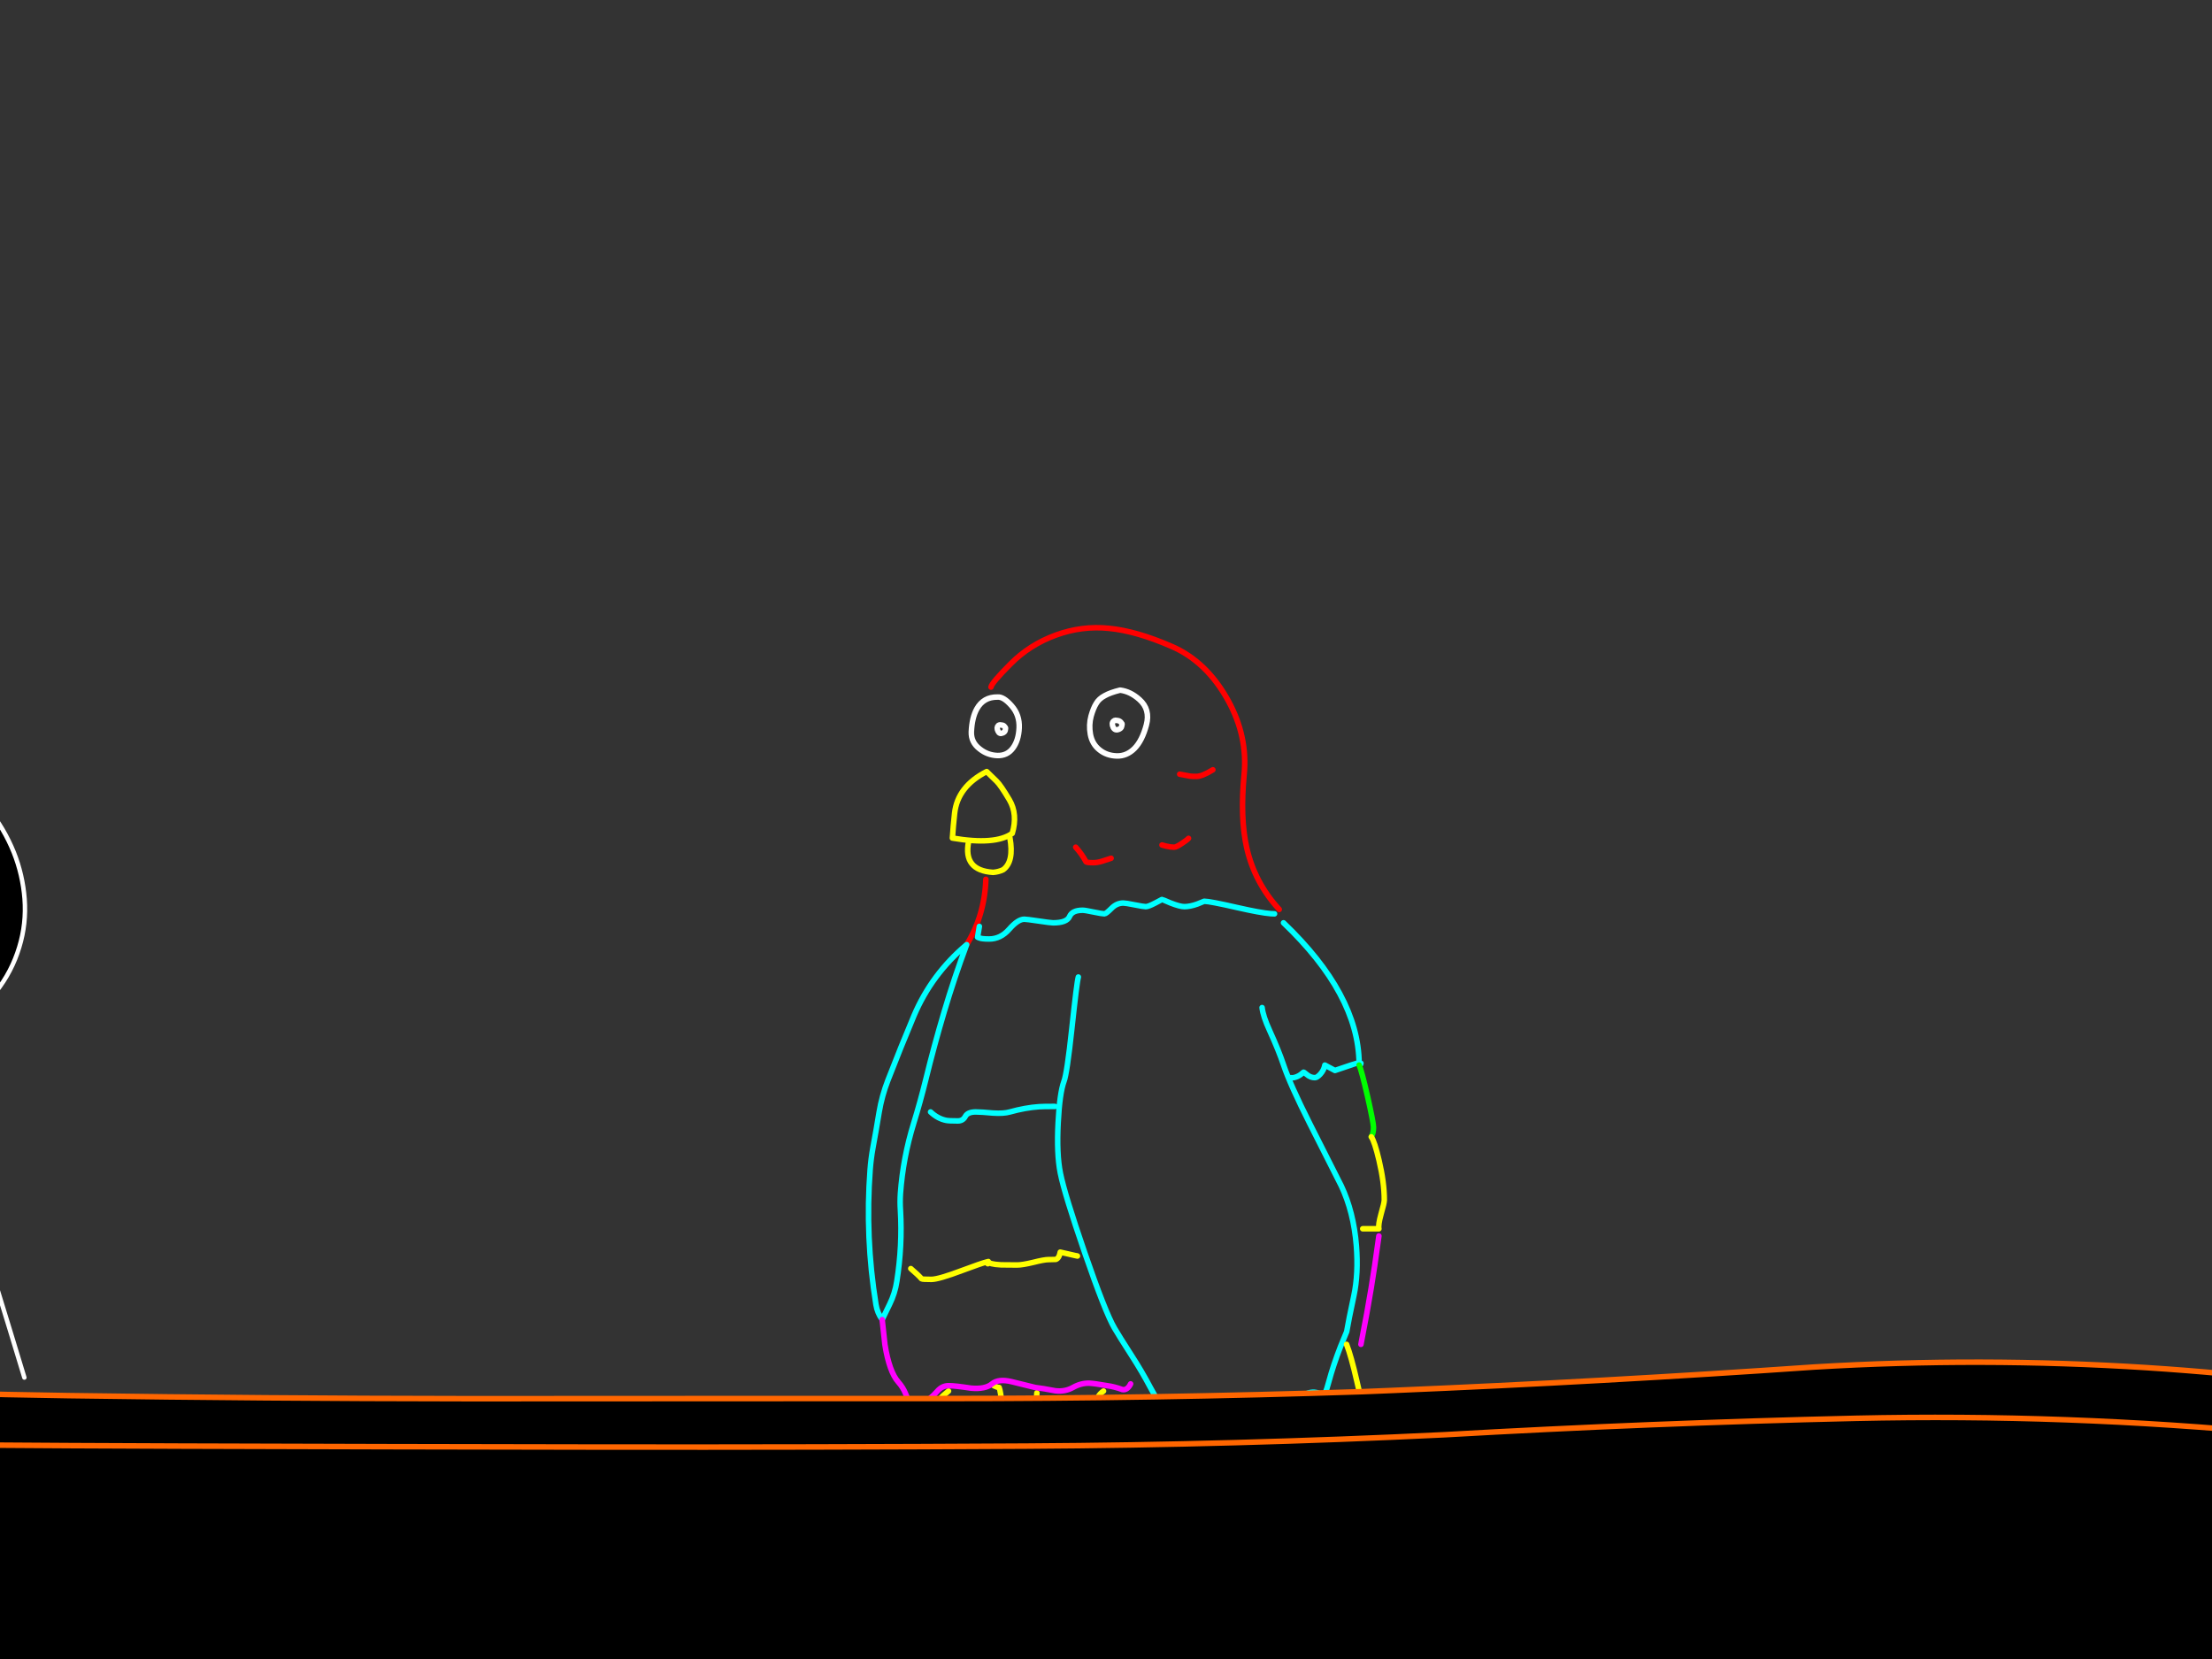 <?xml version="1.0" encoding="utf-8"?>
<svg id="EdithAnim12" image-rendering="inherit" baseProfile="basic" version="1.1" x="0px" y="0px" width="800" height="600" xmlns="http://www.w3.org/2000/svg" xmlns:xlink="http://www.w3.org/1999/xlink">
  <rect width="100%" height="100%" fill="#333333" stroke="none"/>
  <g id="14_JurorParrotf89r1" overflow="visible">
    <g id="JurorsBack">
      <path fill="#000" stroke="none" d="M-600.78,132.23 Q-602.78,132.91 -604.7,133.75 -622.1,140.63 -633.86,155.11 -646.22,170.31 -645.38,189.95 -644.58,209.15 -634.58,225.63 -629.38,234.23 -613.22,242.19 -604.9,246.27 -598.14,248.03 -591.9,249.63 -586.98,249.23 -584.3,249.03 -581.02,247.71 -572.74,244.39 -560.58,234.15 -553.66,228.31 -548.54,222.59 -543.34,216.79 -542.42,213.79 -538.78,202.15 -539.1,189.91 -539.66,170.31 -550.86,154.47 -555.94,147.35 -563.58,142.79 -580.42,132.71 -600.18,134.11 L-600.78,132.23 M-616.78,181.95 L-620.74,184.87 -616.78,181.95 M-580.14,172.99 L-584.14,175.91 -580.14,172.99 M-584.7,226.87 Q-585.82,226.67 -586.94,226.51 -585.82,226.67 -584.7,226.87 -573.18,228.47 -567.1,218.51 -573.18,228.47 -584.7,226.87 M-820.54,138.11 Q-829.1,140.31 -836.5,145.15 -843.78,149.87 -850.06,156.07 -856.46,162.47 -860.54,170.63 -864.66,178.99 -865.66,188.15 -866.66,197.27 -864.58,206.15 -862.5,215.23 -857.94,223.23 -853.38,231.19 -846.86,237.63 -840.1,244.27 -831.66,248.51 -827.02,250.91 -822.02,252.23 -818.22,253.19 -814.22,253.55 -811.74,253.47 -809.26,253.19 -802.46,252.39 -795.9,250.19 -786.9,247.19 -779.34,241.35 -771.82,235.47 -767.18,226.95 -762.9,219.07 -760.78,210.43 -758.66,201.79 -759.42,192.87 -760.22,183.51 -764.38,174.95 -768.34,166.75 -774.3,159.91 -780.1,153.27 -786.74,147.43 -793.86,141.27 -802.98,138.47 -811.66,135.71 -820.54,138.11 M-795.18,177.23 Q-793.14,178.55 -793.14,180.39 -793.14,178.55 -795.18,177.23 -797.26,175.91 -800.18,175.91 -797.26,175.91 -795.18,177.23 M-826.38,174.75 Q-824.5,175.87 -824.5,177.47 -824.5,175.87 -826.38,174.75 -828.26,173.63 -830.9,173.63 -828.26,173.63 -826.38,174.75 M-832.94,230.99 Q-833.06,231.11 -833.06,231.35 -833.06,231.11 -832.94,230.99 -829.5,227.79 -826.42,230.99 -829.5,227.79 -832.94,230.99 M-1044.54,141.71 L-1044.26,142.43 -1039.42,141.07 -1044.26,142.43 Q-1050.78,144.91 -1056.5,148.95 -1063.02,153.63 -1067.62,160.19 -1071.74,166.03 -1074.26,172.83 -1076.66,179.43 -1077.38,186.43 -1078.14,193.59 -1077.1,200.59 -1075.98,208.03 -1072.7,214.83 -1069.58,221.39 -1064.26,226.43 -1058.9,231.51 -1052.26,234.99 -1047.9,237.31 -1043.14,238.51 -1040.3,239.19 -1037.3,239.51 -1030.46,240.51 -1023.62,239.07 -1023.06,238.95 -1022.46,238.83 -1015.94,237.27 -1009.9,234.19 -1003.46,230.79 -998.22,225.83 -992.94,220.75 -989.18,214.23 -985.58,208.11 -983.86,201.19 -982.14,194.35 -982.62,187.35 -983.14,180.03 -985.3,173.11 -987.42,166.31 -991.26,160.43 -995.1,154.51 -1000.26,149.43 -1005.74,144.11 -1012.62,140.95 -1019.66,137.71 -1027.58,137.51 -1034.3,138.19 -1040.94,140.27 -1042.54,140.75 -1044.18,141.11 L-1044.54,141.71 M-1031.42,174.03 L-1025.98,174.67 -1031.42,174.03 M-1026.98,221.91 Q-1025.02,220.51 -1025.02,218.51 -1025.02,220.51 -1026.98,221.91 -1028.94,223.31 -1031.74,223.31 -1028.94,223.31 -1026.98,221.91 M-1051.26,179.91 L-1056.7,179.27 -1051.26,179.91 M-187.02,135.83 Q-195.42,137.71 -203.06,141.95 -211.34,146.59 -217.3,153.99 -222.9,160.95 -225.34,169.51 -227.9,178.31 -228.3,187.55 -228.7,196.55 -227.54,205.51 -226.42,214.39 -221.42,221.83 -216.26,229.51 -208.74,234.75 -201.46,239.87 -193.14,243.03 -184.3,246.31 -174.86,246.75 -165.86,247.51 -157.46,244.11 -148.66,240.63 -142.34,233.43 -135.98,226.23 -132.02,217.67 -128.06,209.07 -126.42,199.63 -124.86,190.63 -125.98,181.51 -127.14,171.99 -131.42,163.31 -135.66,154.83 -142.62,148.47 -148.54,143.03 -155.38,138.79 -161.9,134.71 -169.22,132.23 L-169.82,134.11 Q-178.54,134.07 -187.02,135.83 M-162.14,177.47 L-158.3,180.39 -162.14,177.47 M-193.82,180.39 L-189.98,183.31 -193.82,180.39 M-193.9,221.67 Q-193.22,221.51 -192.54,221.39 -193.22,221.51 -193.9,221.67 -199.14,223.15 -201.82,218.51 -199.14,223.15 -193.9,221.67 M-410.7,166.55 Q-414.66,174.47 -416.18,183.07 -417.74,191.79 -416.46,200.51 -415.1,209.87 -410.42,217.91 -405.78,225.87 -398.46,231.35 -390.86,236.95 -381.82,239.23 -380.14,239.63 -378.5,239.91 -372.62,240.83 -366.7,240.03 -365.02,239.75 -363.34,239.39 -354.26,237.43 -346.38,232.79 -338.26,228.15 -332.54,220.91 -326.78,213.63 -324.1,204.75 -321.5,196.27 -322.18,187.31 -322.86,178.59 -326.06,170.55 -329.54,161.95 -335.34,154.71 -340.98,147.71 -348.86,143.31 -356.62,138.99 -365.58,139.07 -374.9,139.15 -383.98,141.07 L-384.34,141.71 -384.06,142.43 -379.22,141.07 -384.06,142.43 Q-392.18,146.03 -399.1,151.83 -406.46,158.03 -410.7,166.55 M-391.06,179.91 L-396.5,179.27 -391.06,179.91 M-371.22,174.03 L-365.78,174.67 -371.22,174.03 M-371.54,223.31 Q-368.74,223.31 -366.78,221.91 -364.82,220.51 -364.82,218.51 -364.82,220.51 -366.78,221.91 -368.74,223.31 -371.54,223.31Z" test="JurorsBack" vector-effect="non-scaling-stroke" stroke-width="1"/>
      <path id="Layer3_0_1_STROKES" stroke="#FFF" stroke-width="1.6" stroke-linejoin="round" stroke-linecap="round" fill="none" d="M-384.06,142.43 Q-392.18,146.03 -399.1,151.83 -406.46,158.03 -410.7,166.55 -414.66,174.47 -416.18,183.07 -417.74,191.79 -416.46,200.51 -415.1,209.87 -410.42,217.91 -405.78,225.87 -398.46,231.35 -390.86,236.95 -381.82,239.23 -380.14,239.63 -378.5,239.91 -372.62,240.83 -366.7,240.03 -365.02,239.75 -363.34,239.39 -354.26,237.43 -346.38,232.79 -338.26,228.15 -332.54,220.91 -326.78,213.63 -324.1,204.75 -321.5,196.27 -322.18,187.31 -322.86,178.59 -326.06,170.55 -329.54,161.95 -335.34,154.71 -340.98,147.71 -348.86,143.31 -356.62,138.99 -365.58,139.07 -374.9,139.15 -383.98,141.07 L-384.34,141.71 M-379.22,141.07 L-384.06,142.43 M-391.06,179.91 L-396.5,179.27 M-371.22,174.03 L-365.78,174.67 M-371.54,223.31 Q-368.74,223.31 -366.78,221.91 -364.82,220.51 -364.82,218.51 M-169.82,134.11 Q-178.54,134.07 -187.02,135.83 -195.42,137.71 -203.06,141.95 -211.34,146.59 -217.3,153.99 -222.9,160.95 -225.34,169.51 -227.9,178.31 -228.3,187.55 -228.7,196.55 -227.54,205.51 -226.42,214.39 -221.42,221.83 -216.26,229.51 -208.74,234.75 -201.46,239.87 -193.14,243.03 -184.3,246.31 -174.86,246.75 -165.86,247.51 -157.46,244.11 -148.66,240.63 -142.34,233.43 -135.98,226.23 -132.02,217.67 -128.06,209.07 -126.42,199.63 -124.86,190.63 -125.98,181.51 -127.14,171.99 -131.42,163.31 -135.66,154.83 -142.62,148.47 -148.54,143.03 -155.38,138.79 -161.9,134.71 -169.22,132.23 L-177.82,130.75 M-162.14,177.47 L-158.3,180.39 M-193.82,180.39 L-189.98,183.31 M-201.82,218.51 Q-199.14,223.15 -193.9,221.67 -193.22,221.51 -192.54,221.39 M-172.18,251.67 Q-171.38,252.67 -170.54,253.71 -147.38,283.03 -135.86,319.99 -128.86,342.51 -121.82,364.91 M-232.22,366.63 Q-227.82,322.87 -205.86,285.87 -195.02,267.55 -180.38,253.71 -179.3,252.67 -178.22,251.67 M-418.7,372.11 Q-414.22,345.03 -406.66,319.07 -403.38,307.79 -400.26,296.39 -393.38,271.27 -383.22,248.95 -381.86,245.99 -380.38,243.23 M-364.7,243.23 Q-355.86,257.83 -349.58,275.31 -340.66,300.15 -332.74,325.91 -327.46,343.03 -322.26,360.23 M-1039.42,141.07 L-1044.26,142.43 Q-1050.78,144.91 -1056.5,148.95 -1063.02,153.63 -1067.62,160.19 -1071.74,166.03 -1074.26,172.83 -1076.66,179.43 -1077.38,186.43 -1078.14,193.59 -1077.1,200.59 -1075.98,208.03 -1072.7,214.83 -1069.58,221.39 -1064.26,226.43 -1058.9,231.51 -1052.26,234.99 -1047.9,237.31 -1043.14,238.51 -1040.3,239.19 -1037.3,239.51 -1030.46,240.51 -1023.62,239.07 -1023.06,238.95 -1022.46,238.83 -1015.94,237.27 -1009.9,234.19 -1003.46,230.79 -998.22,225.83 -992.94,220.75 -989.18,214.23 -985.58,208.11 -983.86,201.19 -982.14,194.35 -982.62,187.35 -983.14,180.03 -985.3,173.11 -987.42,166.31 -991.26,160.43 -995.1,154.51 -1000.26,149.43 -1005.74,144.11 -1012.62,140.95 -1019.66,137.71 -1027.58,137.51 -1034.3,138.19 -1040.94,140.27 -1042.54,140.75 -1044.18,141.11 L-1044.54,141.71 M-1031.42,174.03 L-1025.98,174.67 M-1031.74,223.31 Q-1028.94,223.31 -1026.98,221.91 -1025.02,220.51 -1025.02,218.51 M-814.22,253.55 Q-811.74,253.47 -809.26,253.19 -802.46,252.39 -795.9,250.19 -786.9,247.19 -779.34,241.35 -771.82,235.47 -767.18,226.95 -762.9,219.07 -760.78,210.43 -758.66,201.79 -759.42,192.87 -760.22,183.51 -764.38,174.95 -768.34,166.75 -774.3,159.91 -780.1,153.27 -786.74,147.43 -793.86,141.27 -802.98,138.47 -811.66,135.71 -820.54,138.11 -829.1,140.31 -836.5,145.15 -843.78,149.87 -850.06,156.07 -856.46,162.47 -860.54,170.63 -864.66,178.99 -865.66,188.15 -866.66,197.27 -864.58,206.15 -862.5,215.23 -857.94,223.23 -853.38,231.19 -846.86,237.63 -840.1,244.27 -831.66,248.51 -827.02,250.91 -822.02,252.23 -818.22,253.19 -814.22,253.55Z M-800.18,175.91 Q-797.26,175.91 -795.18,177.23 -793.14,178.55 -793.14,180.39 M-830.9,173.63 Q-828.26,173.63 -826.38,174.75 -824.5,175.87 -824.5,177.47 M-600.18,134.11 Q-580.42,132.71 -563.58,142.79 -555.94,147.35 -550.86,154.47 -539.66,170.31 -539.1,189.91 -538.78,202.15 -542.42,213.79 -543.34,216.79 -548.54,222.59 -553.66,228.31 -560.58,234.15 -572.74,244.39 -581.02,247.71 -584.3,249.03 -586.98,249.23 -591.9,249.63 -598.14,248.03 -604.9,246.27 -613.22,242.19 -629.38,234.23 -634.58,225.63 -644.58,209.15 -645.38,189.95 -646.22,170.31 -633.86,155.11 -622.1,140.63 -604.7,133.75 -602.78,132.91 -600.78,132.23 M-616.78,181.95 L-620.74,184.87 M-580.14,172.99 L-584.14,175.91 M-567.1,218.51 Q-573.18,228.47 -584.7,226.87 -585.82,226.67 -586.94,226.51 M-1051.26,179.91 L-1056.7,179.27 M-1078.18,346.87 Q-1077.22,341.07 -1075.62,335.35 -1069.62,313.71 -1063.58,291.99 -1057.06,268.67 -1047.5,247.31 -1046.86,245.87 -1044.82,241.83 M-540.9,355.27 Q-544.02,328.99 -553.62,305.55 -563.02,282.47 -573.38,259.91 -575.42,255.51 -577.9,251.83 M-599.94,251.83 Q-602.82,258.59 -604.3,266.31 -606.18,276.07 -608.58,285.55 -614.22,307.75 -618.62,330.43 -621.02,342.95 -623.38,355.27 M-806.86,256.75 Q-802.34,263.67 -798.58,271.31 -789.42,289.99 -780.98,308.87 -773.46,325.71 -768.62,343.95 M-826.42,230.99 Q-829.5,227.79 -832.94,230.99 -833.06,231.11 -833.06,231.35 M-863.94,343.95 Q-861.98,337.71 -859.46,331.67 -850.34,310.11 -841.06,288.47 -834.26,272.55 -825.66,258.15 -825.26,257.43 -824.82,256.75 M-1021.06,242.23 Q-1013.58,253.07 -1009.78,262.71 -1000.9,285.23 -992.98,308.63 -987.7,324.11 -982.46,339.67" test="JurorsBack"/>
    </g>
    <g id="Tween-1">
      <g id="JurorsFront">
        <path fill="#000" stroke="none" d="M-765.474,275.215 Q-772.203,275.896 -778.851,277.979 -780.453,278.459 -782.095,278.82 L-782.455,279.42 -782.215,280.101 -777.329,278.78 -782.215,280.101 Q-788.703,282.624 -794.43,286.669 -800.958,291.355 -805.564,297.924 -809.689,303.771 -812.213,310.579 -814.616,317.188 -815.336,324.196 -816.097,331.365 -815.056,338.374 -813.935,345.823 -810.651,352.632 -807.527,359.2 -802.2,364.246 -796.833,369.333 -790.185,372.817 -785.815,375.139 -781.094,376.301 -778.206,377.041 -775.206,377.343 -768.358,378.344 -761.509,376.902 -760.94,376.781 -760.388,376.622 -753.818,375.113 -747.772,372.016 -741.324,368.612 -736.077,363.646 -730.791,358.559 -727.026,352.031 -723.422,345.903 -721.7,338.975 -719.977,332.126 -720.458,325.117 -720.979,317.788 -723.141,310.86 -725.264,304.051 -729.109,298.164 -732.954,292.236 -738.12,287.15 -743.607,281.823 -750.495,278.659 -757.544,275.415 -765.474,275.215 M-789.184,317.668 L-794.631,317.027 -789.184,317.668 M-769.319,311.781 L-763.872,312.422 -769.319,311.781 M-769.639,361.122 Q-766.836,361.122 -764.873,359.721 -762.911,358.319 -762.911,356.316 -762.911,358.319 -764.873,359.721 -766.836,361.122 -769.639,361.122 M-988.513,260.917 L-989.113,262.84 Q-1027.041,260.757 -1042.059,295.16 -1050.55,314.664 -1045.824,335.33 -1039.536,362.885 -1011.942,372.817 -1007.337,374.409 -1002.21,375.621 -999.884,376.159 -997.484,376.622 -996.476,376.808 -994.961,376.862 -993.468,376.854 -991.556,376.622 -990.224,376.465 -988.953,376.261 -957.931,371.234 -947.862,337.573 -937.369,302.489 -963.281,276.377 -974.015,265.643 -988.513,260.917 M-981.424,306.254 L-977.579,309.178 -981.424,306.254 M-1013.143,309.178 L-1009.299,312.101 -1013.143,309.178 M-1013.223,350.509 Q-1012.543,350.349 -1011.862,350.229 -1012.543,350.349 -1013.223,350.509 -1018.51,351.991 -1021.153,347.345 -1018.51,351.991 -1013.223,350.509 M-1164.372,356.917 Q-1159.166,337.453 -1167.656,319.31 -1174.385,304.932 -1184.998,293.158 -1195.611,281.423 -1211.191,279.701 -1232.097,279.941 -1211.311,280.021 -1230.655,282.544 -1246.395,293.959 -1263.336,306.214 -1267.381,326.599 -1271.386,346.825 -1263.135,365.528 -1255.446,383.07 -1239.586,393.883 -1232.468,398.687 -1224.327,399.931 -1221.463,400.371 -1218.48,400.371 -1216.088,400.691 -1213.794,400.772 -1196.94,401.351 -1183.917,389.278 -1169.459,375.941 -1164.372,356.917 M-1219.761,327 Q-1217.879,328.121 -1217.879,329.723 -1217.879,328.121 -1219.761,327 -1221.644,325.878 -1224.287,325.878 -1221.644,325.878 -1219.761,327 M-1197.534,327.841 Q-1195.451,329.162 -1195.451,331.005 -1195.451,329.162 -1197.534,327.841 -1199.576,326.519 -1202.5,326.519 -1199.576,326.519 -1197.534,327.841 M-1246.074,361.763 L-1226.85,368.171 -1246.074,361.763 M-269.455,271.811 L-270.056,269.888 Q-272.058,270.609 -273.981,271.45 -291.402,278.339 -303.177,292.837 -315.552,308.056 -314.711,327.721 -313.91,346.945 -303.898,363.445 -298.691,372.056 -282.511,380.026 -274.192,384.102 -267.452,385.833 -261.167,387.459 -256.238,387.075 -253.556,386.859 -250.271,385.553 -241.966,382.243 -229.805,371.976 -222.877,366.129 -217.75,360.402 -212.544,354.594 -211.623,351.59 -207.978,339.936 -208.299,327.681 -208.859,308.056 -220.073,292.196 -225.16,285.067 -232.809,280.502 -249.67,270.409 -269.455,271.811 M-286.076,319.711 L-290.041,322.634 -286.076,319.711 M-249.39,310.739 L-253.395,313.663 -249.39,310.739 M-253.956,364.687 Q-255.077,364.487 -256.198,364.326 -255.077,364.487 -253.956,364.687 -242.421,366.289 -236.334,356.316 -242.421,366.289 -253.956,364.687 M-489.53,276.176 Q-498.221,273.413 -507.112,275.816 -515.682,278.019 -523.092,282.865 -530.381,287.591 -536.669,293.798 -543.077,300.206 -547.162,308.377 -551.287,316.747 -552.288,325.918 -553.289,335.05 -551.207,343.941 -549.124,353.032 -544.558,361.042 -539.993,369.012 -533.465,375.46 -526.696,382.109 -518.246,386.354 -513.583,388.753 -508.634,390.039 -504.789,391.052 -500.784,391.4 -498.289,391.304 -495.818,391 -489.024,390.24 -482.441,388.036 -473.43,385.032 -465.86,379.185 -458.331,373.298 -453.685,364.767 -449.4,356.877 -447.277,348.226 -445.154,339.576 -445.915,330.644 -446.716,321.273 -450.881,312.702 -454.846,304.492 -460.814,297.643 -466.621,290.995 -473.269,285.148 -480.398,278.98 -489.53,276.176 M-481.76,314.985 Q-479.677,316.306 -479.677,318.149 -479.677,316.306 -481.76,314.985 -483.803,313.663 -486.726,313.663 -483.803,313.663 -481.76,314.985 M-512.959,312.502 Q-511.077,313.623 -511.077,315.225 -511.077,313.623 -512.959,312.502 -514.841,311.38 -517.485,311.38 -514.841,311.38 -512.959,312.502 M-519.527,368.812 Q-519.647,368.932 -519.647,369.172 -519.647,368.932 -519.527,368.812 -516.083,365.608 -512,368.812 -516.083,365.608 -519.527,368.812 M-68.124,289.553 Q-75.493,295.761 -79.738,304.291 -83.703,312.221 -85.225,320.832 -86.787,329.563 -85.505,338.294 -84.144,347.666 -79.458,355.716 -74.812,363.686 -67.483,369.172 -59.873,374.779 -50.822,377.062 -49.159,377.467 -47.498,377.703 -41.619,378.659 -35.723,377.823 -34.016,377.602 -32.319,377.222 -23.228,375.26 -15.338,370.614 -7.208,365.968 -1.48,358.719 4.287,351.43 6.97,342.539 9.573,334.049 8.893,325.077 8.212,316.347 5.008,308.296 1.523,299.686 -4.284,292.437 -9.931,285.428 -17.821,281.022 -25.59,276.697 -34.562,276.777 -43.893,276.857 -52.985,278.78 L-53.345,279.42 -53.065,280.141 -48.219,278.78 -53.065,280.141 Q-61.195,283.746 -68.124,289.553 M-40.209,311.781 L-34.762,312.422 -40.209,311.781 M-60.074,317.668 L-65.52,317.027 -60.074,317.668 M-40.529,361.122 Q-37.726,361.122 -35.763,359.721 -33.801,358.319 -33.801,356.316 -33.801,358.319 -35.763,359.721 -37.726,361.122 -40.529,361.122Z" test="JurorsFront" vector-effect="non-scaling-stroke" stroke-width="1"/>
        <path id="Layer4_0_1_STROKES" stroke="#FFF" stroke-width="1.602" stroke-linejoin="round" stroke-linecap="round" fill="none" d="M-53.065,280.141 Q-61.195,283.746 -68.124,289.553 -75.493,295.761 -79.738,304.291 -83.703,312.221 -85.225,320.832 -86.787,329.563 -85.505,338.294 -84.144,347.666 -79.458,355.716 -74.812,363.686 -67.483,369.172 -59.873,374.779 -50.822,377.062 -49.159,377.467 -47.498,377.723 -41.619,378.659 -35.703,377.843 -34.016,377.602 -32.319,377.222 -23.228,375.26 -15.338,370.614 -7.208,365.968 -1.48,358.719 4.287,351.43 6.97,342.539 9.573,334.049 8.893,325.077 8.212,316.347 5.008,308.296 1.523,299.686 -4.284,292.437 -9.931,285.428 -17.821,281.022 -25.59,276.697 -34.562,276.777 -43.893,276.857 -52.985,278.78 L-53.345,279.42 M-48.219,278.78 L-53.065,280.141 M-40.209,311.781 L-34.762,312.422 M-60.074,317.668 L-65.52,317.027 M-500.784,391.4 Q-498.289,391.304 -495.818,391.02 -489.024,390.24 -482.441,388.036 -473.43,385.032 -465.86,379.185 -458.331,373.298 -453.685,364.767 -449.4,356.877 -447.277,348.226 -445.154,339.576 -445.915,330.644 -446.716,321.273 -450.881,312.702 -454.846,304.492 -460.814,297.643 -466.621,290.995 -473.269,285.148 -480.398,278.98 -489.53,276.176 -498.221,273.413 -507.112,275.816 -515.682,278.019 -523.092,282.865 -530.381,287.591 -536.669,293.798 -543.077,300.206 -547.162,308.377 -551.287,316.747 -552.288,325.918 -553.289,335.05 -551.207,343.941 -549.124,353.032 -544.558,361.042 -539.993,369.012 -533.465,375.46 -526.696,382.109 -518.246,386.354 -513.583,388.753 -508.614,390.059 -504.789,391.052 -500.784,391.4Z M-486.726,313.663 Q-483.803,313.663 -481.74,314.985 -479.677,316.306 -479.677,318.149 M-517.485,311.38 Q-514.841,311.38 -512.959,312.502 -511.077,313.623 -511.077,315.225 M-269.455,271.811 Q-249.67,270.409 -232.809,280.502 -225.16,285.067 -220.073,292.196 -208.859,308.056 -208.299,327.681 -207.978,339.936 -211.623,351.59 -212.544,354.594 -217.75,360.402 -222.877,366.129 -229.805,371.976 -241.966,382.243 -250.271,385.553 -253.556,386.859 -256.238,387.075 -261.167,387.459 -267.432,385.853 -274.192,384.102 -282.511,380.026 -298.691,372.056 -303.898,363.445 -313.91,346.945 -314.711,327.721 -315.552,308.056 -303.177,292.837 -291.402,278.339 -273.981,271.45 -272.058,270.609 -270.056,269.909 M-286.076,319.711 L-290.041,322.634 M-249.39,310.739 L-253.395,313.663 M-236.334,356.316 Q-242.421,366.289 -253.956,364.687 -255.077,364.487 -256.198,364.326 M-210.101,493.247 Q-213.225,466.935 -222.837,443.465 -232.248,420.356 -242.621,397.768 -244.663,393.363 -247.147,389.678 M-269.215,389.678 Q-272.085,396.441 -273.58,404.176 -275.462,413.948 -277.865,423.44 -283.512,445.668 -287.918,468.376 -290.321,480.912 -292.684,493.247 M-550.566,481.913 Q-548.603,475.665 -546.08,469.618 -536.949,448.031 -527.657,426.364 -520.834,410.41 -512.258,396.006 -511.842,395.303 -511.417,394.604 M-493.415,394.604 Q-488.895,401.552 -485.124,409.182 -475.953,427.886 -467.502,446.789 -459.973,463.65 -455.127,481.913 M-512,368.812 Q-516.083,365.608 -519.527,368.812 -519.647,368.932 -519.647,369.172 M-40.529,361.122 Q-37.726,361.122 -35.763,359.721 -33.801,358.319 -33.801,356.316 M-87.748,510.108 Q-83.262,482.995 -75.693,457.002 -72.409,445.708 -69.285,434.294 -62.396,409.142 -52.224,386.794 -50.865,383.838 -49.38,381.067 M-33.681,381.067 Q-24.815,395.68 -18.542,413.187 -9.611,438.058 -1.681,463.851 3.606,480.992 8.812,498.214 M-1224.287,325.878 Q-1221.644,325.878 -1219.761,327 -1217.879,328.121 -1217.879,329.723 M-1202.5,326.519 Q-1199.576,326.519 -1197.514,327.841 -1195.451,329.162 -1195.451,331.005 M-1211.311,280.021 Q-1230.655,282.544 -1246.395,293.959 -1263.336,306.214 -1267.381,326.599 -1271.386,346.825 -1263.135,365.528 -1255.446,383.07 -1239.586,393.883 -1232.468,398.687 -1224.327,399.931 -1221.463,400.371 -1218.48,400.371 -1216.088,400.691 -1213.774,400.772 -1196.94,401.351 -1183.917,389.278 -1169.459,375.941 -1164.372,356.917 -1159.166,337.453 -1167.656,319.31 -1174.385,304.932 -1184.998,293.158 -1195.611,281.423 -1211.171,279.701 M-988.513,260.937 L-997.123,259.476 M-989.113,262.84 Q-1027.041,260.757 -1042.059,295.16 -1050.55,314.664 -1045.824,335.33 -1039.536,362.885 -1011.942,372.817 -1007.337,374.409 -1002.21,375.621 -999.884,376.159 -997.464,376.622 -996.476,376.808 -994.961,376.862 -993.468,376.854 -991.536,376.622 -990.224,376.465 -988.953,376.261 -957.931,371.234 -947.862,337.573 -937.369,302.489 -963.281,276.377 -974.015,265.643 -988.513,260.937 M-981.424,306.254 L-977.579,309.178 M-1013.143,309.178 L-1009.299,312.101 M-1021.153,347.345 Q-1018.51,351.991 -1013.223,350.509 -1012.543,350.349 -1011.862,350.229 M-782.195,280.121 Q-788.703,282.624 -794.43,286.669 -800.958,291.355 -805.564,297.924 -809.689,303.771 -812.213,310.579 -814.616,317.188 -815.336,324.196 -816.097,331.365 -815.056,338.374 -813.935,345.823 -810.651,352.632 -807.527,359.2 -802.2,364.246 -796.833,369.333 -790.185,372.817 -785.815,375.139 -781.074,376.321 -778.206,377.041 -775.206,377.343 -768.358,378.344 -761.509,376.902 -760.94,376.781 -760.368,376.642 -753.818,375.113 -747.772,372.016 -741.324,368.612 -736.077,363.646 -730.791,358.559 -727.026,352.031 -723.422,345.903 -721.7,338.975 -719.977,332.126 -720.458,325.117 -720.979,317.788 -723.141,310.86 -725.264,304.051 -729.109,298.164 -732.954,292.236 -738.12,287.15 -743.607,281.823 -750.495,278.659 -757.544,275.415 -765.474,275.215 -772.203,275.896 -778.851,277.979 -780.453,278.459 -782.095,278.82 L-782.455,279.42 M-777.329,278.78 L-782.195,280.121 M-789.184,317.668 L-794.631,317.027 M-769.319,311.781 L-763.872,312.422 M-1267.821,490.924 Q-1259.851,471.741 -1251,452.997 -1242.79,435.615 -1234.259,418.674 -1231.415,413.007 -1227.171,405.137 M-769.639,361.122 Q-766.836,361.122 -764.873,359.721 -762.911,358.319 -762.911,356.316 M-758.946,380.066 Q-751.47,390.937 -747.652,400.572 -738.761,423.12 -730.831,446.549 -725.544,462.048 -720.298,477.628 M-816.137,484.837 Q-815.176,479.03 -813.574,473.302 -807.567,451.635 -801.519,429.888 -794.991,406.539 -785.419,385.152 -784.765,383.695 -782.736,379.666 M-986.33,380.226 Q-964.968,412.903 -955.311,446.589 -949.224,467.936 -942.776,488.962 M-1051.271,488.962 Q-1043.782,444.987 -1021.914,407.54 -1014.452,394.713 -1005.173,380.226 M-1211.591,405.137 Q-1206.747,414.792 -1202.82,422.319 -1193.609,439.901 -1185.318,457.923 -1177.909,473.983 -1172.783,490.924 M-1246.074,361.763 L-1226.85,368.171" test="JurorsFront"/>
      </g>
    </g>
    <g id="Parrot">
      <path id="Layer2_0_1_STROKES" stroke="#FFF" stroke-width="2" stroke-linejoin="round" stroke-linecap="round" fill="none" d="M405.1,249.6 Q408.8,250.05 412.1,253 416.1,256.55 414.6,262.2 413.1,267.85 410.3,270.7 407.5,273.5 403.9,273.4 400.25,273.3 397.65,271.2 395,269.1 394.35,265.55 393.75,262.15 394.6,259 395.4,256.15 396.45,254.45 397.45,252.7 399.55,251.6 401.6,250.45 405.1,249.6Z M405.5,261.35 Q405,260.7 404.25,260.6 403.45,260.5 403.4,260.5 403.1,260.5 402.75,260.8 401.9,261.55 402.6,263.05 403.2,264.3 404.55,263.8 405.5,263.45 405.65,262.75 405.8,262.25 405.8,262.05 405.85,261.65 405.5,261.35Z M360.75,252.1 Q362.95,251.9 365.9,255.3 368.8,258.6 368.6,263.25 368.4,267.8 366.3,270.6 364.25,273.35 360.7,273.25 357.1,273.1 354.3,270.85 351.15,268.45 351.3,264.65 351.55,259.45 353.3,256.35 355.7,252.05 360.75,252.1Z M363.4,262.9 Q363.05,262.3 362.4,262.25 361.65,262.15 361.6,262.15 361.4,262.15 361.05,262.4 360.3,263.1 360.95,264.45 361.5,265.6 362.6,265.1 363.4,264.8 363.55,264.15 363.65,263.75 363.65,263.55 363.75,263.2 363.4,262.9Z" test="Parrot"/>
      <path id="Layer2_0_2_STROKES" stroke="#F00" stroke-width="2" stroke-linejoin="round" stroke-linecap="round" fill="none" d="M426.65,280 Q429.65,280.6 430.4,280.7 431.15,280.8 432.65,280.8 434.8,280.8 438.65,278.4 M420.25,305.6 L421.7,306 Q423.4,306.4 424.65,306.4 425.4,306.4 427.5,305 429.45,303.7 429.85,303.2 M462.65,328.9 Q453.8,319.3 450.9,306.65 448.45,295.85 449.95,280.2 451.3,266.4 444.25,253.5 436.45,239.25 423.7,233.75 410.95,228.2 401.1,227.25 391.25,226.25 381.85,229.7 372.4,233.15 365.5,240.1 358.65,246.95 358.4,248.5 M356.55,318 Q356.1,331.05 349.6,341.65 M389.05,306.4 Q391.3,308.9 392.75,311.65 392.95,312 395.45,312 396.75,312 398.5,311.5 398.85,311.4 401.85,310.4" test="Parrot"/>
      <path id="Layer2_0_3_STROKES" stroke="#0FF" stroke-width="2" stroke-linejoin="round" stroke-linecap="round" fill="none" d="M354.2,335.05 L353.55,338.95 Q354.45,339.4 355.55,339.5 356.25,339.6 357.75,339.6 361.9,339.6 365,336.05 368.15,332.45 370.45,332.45 371.25,332.45 375.65,333.1 380,333.75 380.85,333.75 385.8,333.75 386.8,331.5 387.75,329.2 391.55,329.2 392.4,329.2 395.5,329.85 398.65,330.5 399.45,330.5 400,330.5 401.95,328.55 403.85,326.6 406.25,326.6 407.1,326.6 410.35,327.25 413.6,327.9 414.4,327.9 415.3,327.9 417.8,326.6 419.05,325.95 420.25,325.3 420.4,325.3 423.4,326.6 426.75,327.9 428.35,327.9 430.4,327.9 433.05,326.95 434.35,326.45 435.5,325.95 437.5,325.95 447.55,328.25 455.9,330.15 459.65,330.45 460.4,330.5 460.95,330.5 M390,353.35 Q389.45,355.2 387.65,372 385.9,388.25 384.8,391.1 383.25,395.3 382.7,406 382.1,417.35 383.5,424.3 385.05,432 392.3,453.05 399.75,474.65 403.05,480.3 404.6,483 409.3,490.3 413.1,496.2 416.05,501.8 419.95,509.2 423.05,512.15 426.2,515.2 431.05,516.15 434.3,516.8 439.35,518 442.75,518.4 442.75,515.5 442.75,507.4 451.2,511.6 457.15,514.55 459.2,514.95 462.5,515.6 464.25,512.9 465.55,510.95 467.3,507.6 469.2,505 473.35,503.75 476.05,502.95 478.45,504.75 479.1,505.25 480.55,499.85 482.2,493.75 484.8,487.05 L487.05,481.6 Q487.7,477.7 489.65,468.6 491.35,460.6 490.55,450.5 489.55,438.3 485.1,428.9 484.85,428.4 473.7,406.35 466.6,392.25 464.25,385.25 462.5,380 459.15,372.65 456.8,367.55 456.45,364.4 M492.1,384.9 Q491.5,384.55 490.6,384.55 490.45,384.55 482.8,387.15 481.15,386.25 479.15,385.2 478.8,387.1 477.45,388.55 476.3,389.75 475.55,389.75 473.9,389.75 472.55,388.55 471.45,387.6 471.35,387.8 470.5,388.7 469.25,389.3 467.8,389.95 466.8,389.75 M464.2,333.75 Q491.25,359.6 491.55,384.55 L492.2,384.55 M349.6,341.65 Q345.15,353.55 341.5,365.85 337.85,378.1 334.8,390.55 332.85,398.45 330.45,406.25 326.6,418.7 325.65,431.65 325.45,434.7 325.65,437.65 326.4,450.5 324.35,463.4 323.7,467.7 321.8,471.6 320.4,474.45 319.05,477.25 317.3,474.9 316.8,471.8 312.85,447.4 314.7,422.95 315,419.05 315.7,415.15 316.9,408.7 317.95,402.25 318.95,396.3 321.15,390.65 325.7,378.9 330.55,367.35 336.95,352.3 349.6,341.65Z M336.55,402.15 Q339.15,404.6 342.2,405.2 343.1,405.4 346.4,405.4 348.25,405.4 349.1,403.8 349.95,402.15 352.9,402.15 354.85,402.15 359.15,402.55 363,402.8 365.25,402.15 370.8,400.6 375.85,400.25 377.2,400.15 381.5,400.15" test="Parrot"/>
      <path id="Layer2_0_4_STROKES" stroke="#0F0" stroke-width="2" stroke-linejoin="round" stroke-linecap="round" fill="none" d="M495.95,411.15 Q496.75,409.9 496.75,407.7 496.75,406.15 494.6,396.55 492.35,386.8 491.55,385.2" test="Parrot"/>
      <path id="Layer2_0_5_STROKES" stroke="#FF0" stroke-width="2" stroke-linejoin="round" stroke-linecap="round" fill="none" d="M492.85,444.4 L498.7,444.4 Q498.4,443 499.45,439.2 500.65,435.05 500.65,434 500.65,427.7 498.75,419.65 497.15,412.85 495.95,411.15 M356.85,279.05 Q346.35,284.4 345.25,294.1 344.75,298.55 344.45,303.1 360,305.75 366.1,301.4 368.15,294.5 365.05,289.25 361.9,283.95 360.4,282.5 358.9,281 356.85,279.05Z M350.3,304.4 Q348.25,314.8 359.15,315.5 361.15,315.35 362.8,314.55 366.8,311.65 365.25,303 M329.4,458.8 Q332.15,461.15 333.3,462.5 333.6,462.7 336.85,462.7 339.45,462.7 348.05,459.45 355,456.85 357.05,456.35 357.3,456.25 357.45,456.25 357.5,457.2 362.05,457.45 363,457.5 367.85,457.5 369.75,457.5 373.7,456.55 377.65,455.55 379.2,455.55 381.6,455.55 381.8,455.5 383.05,455.1 383.45,452.85 391.25,454.65 389.3,454.15 M357.05,456.35 Q356.8,456.45 357,456.8 357.45,457.5 357.45,456.25 M343.05,503.1 Q339.1,506.15 338.2,508.65 337.85,509.7 337.85,513.8 337.85,519.2 341,520.95 343.4,522.25 352.9,523.25 352.9,521.65 352.6,520.3 354.6,521.05 357.45,521.95 L360.7,521.95 Q359.4,520.25 358.35,518.85 360.6,519.65 362.65,520.65 L367.2,520.65 367.2,517.4 Q363.6,514.2 362.45,508.5 361.85,502.95 361.35,501.8 360.7,501.8 359.4,501.15 M375,503.75 Q374.15,513.95 375.9,516.95 377.4,519.55 383.45,520 L383.45,516.1 Q382.9,515 382.35,512.1 382.5,512.3 382.6,512.55 385.45,518.3 390.6,519.35 L390.6,514.2 Q391.25,515.25 392.05,516.25 394.65,519.35 397.75,520 L398.45,520 Q398.8,517.9 397.7,514.15 396.45,510 396.45,508.3 396.45,504.85 399.1,503.1 M411.45,508.95 Q410.65,521.75 419.9,545.35 423.85,555.45 427.75,561.9 431.95,568.8 434.55,568.8 438.25,568.8 439.15,568.4 442.2,567.05 442.65,561.65 445,562.8 451.1,563.6 456.45,563.6 458.2,558.1 459.3,554.7 459.5,554.3 460.45,552.55 462.25,552.55 462.95,552.55 470.05,555.15 471.15,555.15 473,551.9 475,548.4 476.55,548 480.25,546.95 485.45,546.2 489.15,545.25 490.9,541.5 491.95,541.5 493.75,541.85 495.55,542.15 496.1,542.15 L496.1,520.65 Q493.5,511.75 490.75,499.6 488.65,490.4 487,486.2" test="Parrot"/>
      <path id="Layer2_0_6_STROKES" stroke="#F0F" stroke-width="2" stroke-linejoin="round" stroke-linecap="round" fill="none" d="M319.05,477.25 L320.05,486.35 Q321.65,496.2 324.9,499.85 326.55,501.7 327.5,504 328.05,505.25 328.65,507.15 329.15,508.5 330,508.65 331.05,508.8 333.35,507.65 336.4,506.15 338.95,503.2 340.7,501.15 343.1,501.15 345.4,501.15 351.2,502.05 356.35,502.5 358.75,500.5 361.1,498.55 365.85,499.7 368.55,500.35 374.4,501.8 377.35,502.15 381.7,503 385.2,503.4 388.05,501.8 391,500.15 394,500.25 395.9,500.35 400.45,501.15 403.05,501.5 405.9,502.55 407.7,502.9 408.9,500.5 M492.2,486.2 Q494.55,474.2 495.9,465.9 497,459.4 498.7,447 M453.8,631.35 Q456.6,639.45 457.35,640.65 458.45,642.4 461.25,642.4 462.3,642.4 462.6,642.3 464,641.65 465.5,639.15 484.2,658 485.4,658 492.9,658 496.1,645.05 498.05,637.25 498.05,627.8 498.05,621.85 496.75,616.2 495.9,612.5 494.15,607.9" test="Parrot"/>
      <path id="Layer2_0_7_STROKES" stroke="#F60" stroke-width="2" stroke-linejoin="round" stroke-linecap="round" fill="none" d="M436.15,573.35 Q435.65,572.55 435.1,571.75 433.95,570.1 433.55,570.1 L433.55,573.35 Q434.8,580.95 443.15,603.4 453,630.05 458,630.05 460.15,630.05 465.05,625.85 469.6,621.6 469.7,621.6 470.55,621.6 472.95,622.25 475.4,622.9 476.2,622.9 478.65,622.9 481.05,618 482.7,614.6 483.1,612.45 488.75,612.45 491.6,609.55 494.45,606.6 497.4,606.6 497.4,604.35 497.75,599.35 498.05,594.35 498.05,593.85 498.05,589.3 495.15,579.2 491.85,567.8 491.55,565.55 491.05,562.05 491.25,556 491.55,549.65 491.55,547.35 L490.9,547.35" test="Parrot"/>
    </g>
    <g id="JuryBoxFront">
      <path fill="#000" stroke="none" d="M-2099.4,514.35 L-2121.7,488.3 -2123.55,617.25 Q-2115.372,617.251 -2103.9,617.25 L-2099.4,514.35 M842.65,500.95 L841.3,500.95 823.45,518.5 823.45,613 Q833.934,613.017 842.65,613 L842.65,500.95 M671.2,512.95 Q596.7,514.65 522.35,518.9 446.9,522.55 371.4,523 294,523.45 216.6,523.35 141.1,523.25 65.6,523 -14.2,522.75 -94,521.8 -172.7,520.9 -251.35,519.6 -329.45,518.35 -407.55,520.35 -484.85,522.3 -562.2,526.5 -637.45,529.75 -712.85,528.6 -792.25,527.35 -871.6,522.45 -945.55,517.5 -1019.8,516.45 -1093.7,515.45 -1167.65,516.1 -1247,516.8 -1326.35,518 -1406,519.25 -1485.6,520.45 -1564.65,521.65 -1643.8,522.95 -1720.8,524.25 -1797.85,524.85 -1874.6,525.45 -1951.55,523.95 -2025.7,522.5 -2099.4,514.35 L-2103.9,617.25 Q-1897.942,617.16 -629.1,615.15 578.773,613.195 823.45,613 L823.45,518.5 Q747.5,511.25 671.2,512.95 M503.5,502.85 Q498.294,503.094 493.1,503.3 417.15,505.8 341.2,505.8 318.186,505.8 295.15,505.8 239.621,505.815 184.05,505.85 175.812,505.856 167.55,505.85 96.257,505.781 24.9,504.75 2.025,504.422 -20.85,503.75 -43.732,503.598 -66.65,503.4 -83.798,503.302 -101,503.15 -118.164,502.697 -135.35,502.45 -215.05,501.35 -294.8,500.55 -356.837,499.94 -418.85,502.65 -427.944,503.077 -437.05,503.55 -512.1,507 -587,510.95 L-747.05,511.75 Q-827.35,507.9 -907.55,502.95 -980.2,497.9 -1053.3,497.2 -1132.35,496.4 -1211.3,497.5 -1288.4,498.6 -1365.6,500.15 -1438.25,501.65 -1510.95,503.2 -1584.85,504.75 -1658.85,505.95 -1736.8,507.2 -1814.95,506.2 -1890.65,505.25 -1966.25,500.25 -2044.05,495.6 -2121.7,488.3 L-2099.4,514.35 Q-2025.7,522.5 -1951.55,523.95 -1874.6,525.45 -1797.85,524.85 -1720.8,524.25 -1643.8,522.95 -1564.65,521.65 -1485.6,520.45 -1406,519.25 -1326.35,518 -1247,516.8 -1167.65,516.1 -1093.7,515.45 -1019.8,516.45 -945.55,517.5 -871.6,522.45 -792.25,527.35 -712.85,528.6 -637.45,529.75 -562.2,526.5 -484.85,522.3 -407.55,520.35 -329.45,518.35 -251.35,519.6 -172.7,520.9 -94,521.8 -14.2,522.75 65.6,523 141.1,523.25 216.6,523.35 294,523.45 371.4,523 446.9,522.55 522.35,518.9 596.7,514.65 671.2,512.95 747.5,511.25 823.45,518.5 L841.3,500.95 841.35,500.15 Q822.962,498.494 804.55,496.85 790.452,495.536 776.35,494.6 716.385,490.798 656.2,494.4 579.931,499.691 503.5,502.85Z" test="JuryBoxFront"/>
      <path id="Layer1_0_1_STROKES" stroke="#F60" stroke-width="2" stroke-linejoin="round" stroke-linecap="round" fill="none" d="M841.375,500.175 Q822.962,498.494 804.55,496.85 790.452,495.536 776.35,494.625 716.385,490.798 656.2,494.4 579.931,499.691 503.5,502.875 498.294,503.094 493.1,503.3 417.15,505.8 341.2,505.8 318.186,505.8 295.175,505.8 239.621,505.815 184.05,505.85 175.812,505.856 167.575,505.85 96.257,505.781 24.9,504.75 2.025,504.422 -20.85,503.775 -43.732,503.598 -66.625,503.425 -83.798,503.302 -100.975,503.175 -118.164,502.697 -135.35,502.45 -215.05,501.35 -294.8,500.55 -356.837,499.94 -418.825,502.675 -427.944,503.077 -437.05,503.55 -512.1,507 -587,510.95 L-747.05,511.75 Q-827.35,507.9 -907.55,502.95 -980.2,497.9 -1053.3,497.2 -1132.35,496.4 -1211.3,497.5 -1288.4,498.6 -1365.6,500.15 -1438.25,501.65 -1510.95,503.2 -1584.85,504.75 -1658.85,505.95 -1736.8,507.2 -1814.95,506.2 -1890.65,505.25 -1966.25,500.25 -2044.05,495.6 -2121.7,488.3 L-2099.4,514.35 Q-2025.7,522.5 -1951.55,523.95 -1874.6,525.45 -1797.85,524.85 -1720.8,524.25 -1643.8,522.95 -1564.65,521.65 -1485.6,520.45 -1406,519.25 -1326.35,518 -1247,516.8 -1167.65,516.1 -1093.7,515.45 -1019.8,516.45 -945.55,517.5 -871.6,522.45 -792.25,527.35 -712.85,528.6 -637.45,529.75 -562.2,526.5 -484.85,522.3 -407.55,520.35 -329.45,518.35 -251.35,519.6 -172.7,520.9 -94,521.8 -14.2,522.75 65.6,523 141.1,523.25 216.6,523.35 294,523.45 371.4,523 446.9,522.55 522.35,518.9 596.7,514.65 671.2,512.95 747.5,511.25 823.45,518.5 L841.3,500.95 M841.375,500.175 Q842.012,500.242 842.65,500.3 L842.65,500.95 842.65,613 842.65,624.2 M823.45,624.2 L823.45,613.025 M-2103.9,617.25 L-2104.2,624.2 M823.45,613.025 L823.45,518.5 M-2123.65,624.2 L-2123.55,617.25 -2121.7,488.3 M-2099.4,514.35 L-2103.9,617.25" test="JuryBoxFront"/>
    </g>
  </g>
</svg>